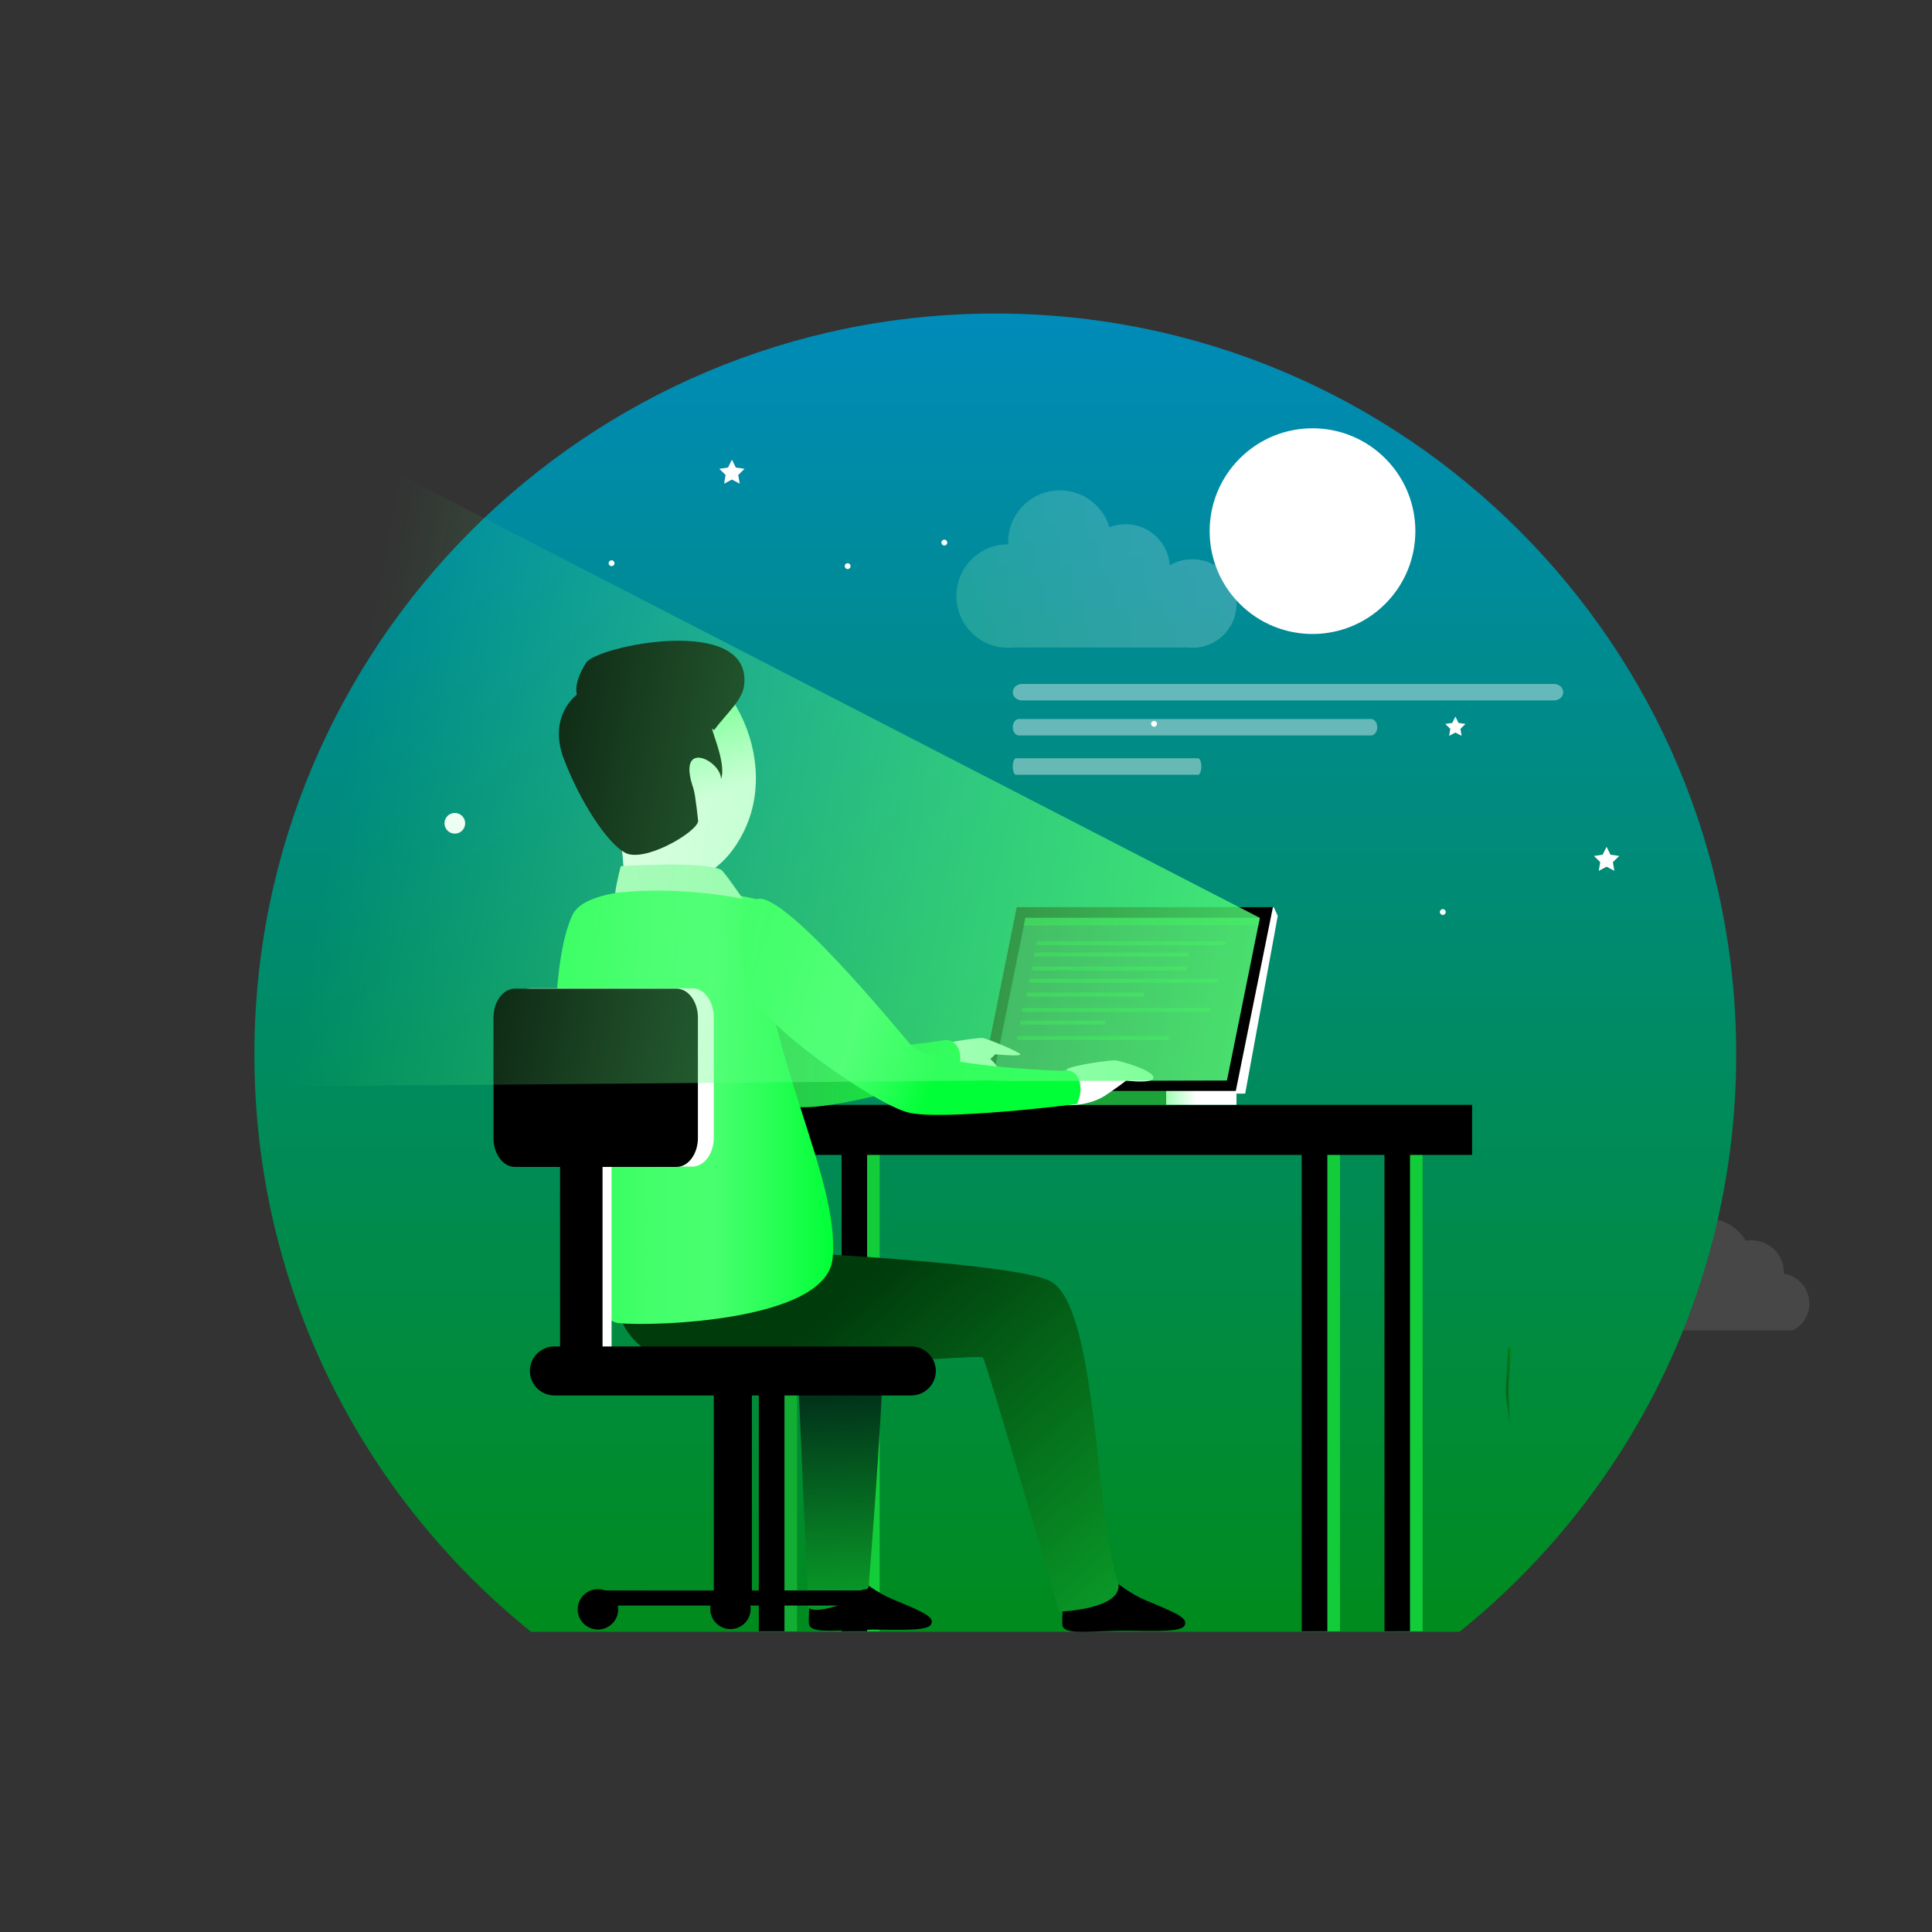 <svg width="360" height="360" xmlns="http://www.w3.org/2000/svg" xmlns:xlink="http://www.w3.org/1999/xlink" xmlns:svgjs="http://svgjs.com/svgjs"><rect width="100%" height="100%" fill="#333333" stroke="none"/><svg xmlns="http://www.w3.org/2000/svg" enable-background="new 0 0 800 600" viewBox="0 0 800 600" width="360" height="360" transform="translate(16.012 15.093) scale(.917)"><path fill="#fff" d="M690.59 464.13h80.29c4.36-2.25 7.35-6.82 7.35-12.09 0-6.82-5.01-12.47-11.53-13.44.01-.22.02-.44.02-.67 0-7.98-6.6-14.45-14.74-14.45-.85 0-1.68.07-2.5.21-3.51-6.09-10.36-10.22-18.23-10.22-9.17 0-16.95 5.61-19.68 13.39-.86-.17-1.75-.27-2.65-.27-7.82 0-14.16 6.73-14.16 15.03 0 .93.08 1.85.23 2.73-5.92.38-10.6 4.91-10.6 10.45 0 4.07 2.52 7.59 6.2 9.33z" opacity=".1" class="colorfff svgShape"/><linearGradient id="a" x1="410.635" x2="410.635" y1="-1.336" y2="600.908" gradientUnits="userSpaceOnUse"><stop offset="0" stop-color="#008bbb" class="stopColor70b svgShape"/><stop offset="1" stop-color="#008b1d" class="stopColor00008b svgShape"/><stop offset="1" class="stopColor000000 svgShape"/></linearGradient><path fill="url(#a)" d="M745.2 339.56C745.2 154.79 595.41 5 410.63 5 225.86 5 76.07 154.79 76.07 339.56c0 105.4 48.76 199.4 124.93 260.72h419.27c76.17-61.32 124.93-155.32 124.93-260.72z"/><path fill="#fff" d="M503.67 209.55c0 2.06-.65 3.72-1.45 3.72h-82.25c-.8 0-1.45-1.67-1.45-3.72 0-2.06.65-3.72 1.45-3.72h82.25c.8 0 1.45 1.67 1.45 3.72zm163.43-33.56c0 2.06-1.9 3.72-4.24 3.72h-240.1c-2.34 0-4.24-1.67-4.24-3.72 0-2.06 1.9-3.72 4.24-3.72h240.1c2.34 0 4.24 1.67 4.24 3.72zm-83.99 15.82c0 2.06-1.26 3.72-2.81 3.72H421.32c-1.55 0-2.81-1.67-2.81-3.72 0-2.06 1.26-3.72 2.81-3.72H580.3c1.55 0 2.81 1.66 2.81 3.72z" opacity=".4" class="colorfff svgShape"/><path fill="#fff" fill-rule="evenodd" clip-rule="evenodd" class="colorfff svgShape" d="M300.72 582.47v-.86h55.07zm-17.19 0l-47.38-.86h47.38z"/><linearGradient id="b" x1="641.158" x2="644.282" y1="489.084" y2="489.084" gradientUnits="userSpaceOnUse"><stop offset=".041" stop-color="#006014" class="stopColor100060 svgShape"/><stop offset="1" stop-color="#099627" class="stopColor090e96 svgShape"/></linearGradient><path fill="url(#b)" d="M643.13 507.56s-2.16-13.67-1.95-16.61c.21-2.94 1.02-18.47 1.02-18.47l2.09-1.86s-2.06 17.3-1.8 22.41c.25 5.1.64 14.53.64 14.53z"/><path fill="#12cc39" fill-rule="evenodd" clip-rule="evenodd" class="color1289cc svgShape" d="M554.68 371.79h11.58v228.24h-11.58z"/><path fill-rule="evenodd" clip-rule="evenodd" class="color000 svgShape" d="M548.99 371.79h11.58v228.24h-11.58z"/><path fill="#12cc39" fill-rule="evenodd" clip-rule="evenodd" class="color1289cc svgShape" d="M592.05 371.79h11.53v228.24h-11.53z"/><path fill-rule="evenodd" clip-rule="evenodd" class="color000 svgShape" d="M586.36 371.79h11.53v228.24h-11.53z"/><path fill="#12ae33" fill-rule="evenodd" clip-rule="evenodd" class="color125cae svgShape" d="M309.53 371.79h11.58v228.24h-11.58z"/><path fill-rule="evenodd" clip-rule="evenodd" class="color000 svgShape" d="M303.85 371.79h11.58v228.24h-11.58z"/><path fill="#12cc39" fill-rule="evenodd" clip-rule="evenodd" class="color1289cc svgShape" d="M346.9 371.79h11.53v228.24H346.9z"/><path fill-rule="evenodd" clip-rule="evenodd" class="color000 svgShape" d="M341.22 371.79h11.53v228.24h-11.53z"/><path fill-rule="evenodd" clip-rule="evenodd" class="color000 svgShape" d="M261.49 362.32h364.45v22.61H261.49z"/><linearGradient id="c" x1="407.438" x2="538.178" y1="318.561" y2="318.561" gradientUnits="userSpaceOnUse"><stop offset="0" stop-color="#a1ffb5" class="stopColora1baff svgShape"/><stop offset=".433" stop-color="#fff" class="stopColorfff svgShape"/></linearGradient><path fill="url(#c)" fill-rule="evenodd" clip-rule="evenodd" d="M424.23 280.97l112.16-7.9 1.79 3.93-14.71 80.25h-5.17l-110.86 6.8z"/><path fill-rule="evenodd" clip-rule="evenodd" class="color000 svgShape" d="M420.31 273.07h115.68L519.2 356.2H403.51z"/><linearGradient id="d" x1="487.791" x2="519.543" y1="359.186" y2="359.186" gradientUnits="userSpaceOnUse"><stop offset="0" stop-color="#a1ffb5" class="stopColora1baff svgShape"/><stop offset=".433" stop-color="#fff" class="stopColorfff svgShape"/></linearGradient><path fill="url(#d)" fill-rule="evenodd" clip-rule="evenodd" d="M487.79 356.05h31.75v6.26h-31.75z"/><path fill="#1ca338" fill-rule="evenodd" clip-rule="evenodd" class="color431ca3 svgShape" d="M380.85 356.05h106.94v6.26H380.85z"/><path fill="#27594a" fill-rule="evenodd" clip-rule="evenodd" class="color3f2759 svgShape" d="M424.23 277.89l-14.86 73.44h105.85l14.86-73.44z"/><path fill="#fff" fill-rule="evenodd" d="M443.71 362.32c3.58.44 11.13-.7 16.5-4.17 5.32-3.48 9.54-6.78 9.54-6.78s11.59 1.51 12.33-1.14c.32-3.54-15.02-7.73-17.15-7.98-2.19-.25-20.17 2.28-22.01 4.12-1.84 1.83.79 15.95.79 15.95zm-59.93-10.09c3.58.45 11.13-.69 16.45-4.17 5.32-3.48 10.39-8.55 10.39-8.55s11.58 1.09 11.33 0c-.3-1.04-14.81-7.11-17-7.35-2.14-.25-20.17 2.29-22.01 4.13-1.84 1.82.84 15.94.84 15.94z" clip-rule="evenodd" class="colorfff svgShape"/><path fill="#fff" fill-rule="evenodd" d="M404.8 338.22c1.14 1.44 8.4 6.86 7.01 8.94-1.39 2.14-4.72 3.03-8.35.4s-5.91-5.72-4.92-6.76c1-1.04 6.26-2.58 6.26-2.58z" clip-rule="evenodd" class="colorfff svgShape"/><linearGradient id="e" x1="242.597" x2="394.824" y1="314.881" y2="314.881" gradientUnits="userSpaceOnUse"><stop offset="0" stop-color="#133541" class="stopColor311341 svgShape"/><stop offset=".23" stop-color="#13c238" class="stopColor3113c2 svgShape"/><stop offset=".348" stop-color="#18c53c" class="stopColor2f18c5 svgShape"/><stop offset=".493" stop-color="#27cc4a" class="stopColor2927cc svgShape"/><stop offset=".652" stop-color="#1fd846" class="stopColor1f40d8 svgShape"/><stop offset=".822" stop-color="#12e93f" class="stopColor1263e9 svgShape"/><stop offset=".998" stop-color="#00ff36" class="stopColor008fff svgShape"/><stop offset="1" stop-color="#00ff36" class="stopColor0090ff svgShape"/></linearGradient><path fill="url(#e)" fill-rule="evenodd" d="M250.31 266.61c-11.03 4.47-8.4 25.74-3.38 41 4.97 15.26 56.5 51.28 71.76 55.26 15.26 3.93 74.44-14.56 74.44-14.56 4.02-8.2.55-16.9-6.76-15.01 0 0-57.69 9.04-66.34-.94-6.96-8.01-58.04-70.47-69.72-65.75z" clip-rule="evenodd"/><linearGradient id="f" x1="260.194" x2="287.175" y1="196.16" y2="267.796" gradientUnits="userSpaceOnUse"><stop offset="0" stop-color="#a1ffb5" class="stopColora1baff svgShape"/><stop offset=".433" stop-color="#fff" class="stopColorfff svgShape"/></linearGradient><path fill="url(#f)" fill-rule="evenodd" d="M297.02 238.98c-18.04 36.32-55.11 24.2-63.85-10.53-8.75-34.69-11.03-64.65 19.38-69.92 33.04-5.72 62.56 44.12 44.47 80.45z" clip-rule="evenodd"/><path fill="#fff" fill-rule="evenodd" d="M240.57 239.78c3.43 10.78 2.38 39.7 2.38 39.7s48.8 14.21 47.31 7.65c-5.96-26.59-8.99-49.84-14.46-54.71-4.52-3.98-15.65 9.39-35.23 7.36z" clip-rule="evenodd" class="colorfff svgShape"/><path fill-rule="evenodd" d="M340 567.15s10.48 12.67 24.05 18.34 19.68 8.1 17.49 11.58c-2.19 3.48-19.58 1.84-32.7 2.29-13.07.45-21.91 1.44-22.36-2.73-.45-4.12 1.64-27.03 1.64-27.03l11.88-2.45z" clip-rule="evenodd" class="color000 svgShape"/><linearGradient id="g" x1="340.829" x2="345.481" y1="474.88" y2="581.868" gradientUnits="userSpaceOnUse"><stop offset=".041" stop-color="#002218" class="stopColor100022 svgShape"/><stop offset="1" stop-color="#099627" class="stopColor090e96 svgShape"/></linearGradient><path fill="url(#g)" fill-rule="evenodd" d="M320.92 468.56c.5 14.21 5.32 120.78 5.32 120.78 3.37 3.89 25.65-4.1 27.21-9.51 0 0 9.56-118.63 5.83-119.18-3.67-.49-38.36 7.91-38.36 7.91z" clip-rule="evenodd"/><path fill-rule="evenodd" d="M454.5 567.65s10.49 12.67 24 18.39c13.57 5.67 19.68 8.05 17.49 11.58-2.19 3.48-19.58 1.79-32.65 2.24-13.12.45-21.96 1.44-22.41-2.68-.45-4.17 1.64-27.08 1.64-27.08l11.93-2.45z" clip-rule="evenodd" class="color000 svgShape"/><linearGradient id="h" x1="334.145" x2="458.197" y1="446.239" y2="587.658" gradientUnits="userSpaceOnUse"><stop offset=".041" stop-color="#003b0c" class="stopColor10003b svgShape"/><stop offset="1" stop-color="#099627" class="stopColor090e96 svgShape"/></linearGradient><path fill="url(#h)" fill-rule="evenodd" d="M248.62 425.67c-1.59 11.08-18.44 28.43 2.09 45.77 20.52 17.34 152.66 2.68 154.35 5.02 1.69 2.29 34.39 114.72 34.39 114.72s28.29-.89 26.81-12.47c-10.92-30.16-9.12-126.45-31.23-136.99-22.08-10.53-186.41-16.05-186.41-16.05z" clip-rule="evenodd"/><linearGradient id="i" x1="211.814" x2="337.41" y1="363.16" y2="363.16" gradientUnits="userSpaceOnUse"><stop offset="0" stop-color="#33ff5e" class="stopColor7633ff svgShape"/><stop offset=".159" stop-color="#37ff61" class="stopColor7137ff svgShape"/><stop offset=".353" stop-color="#43ff6b" class="stopColor6243ff svgShape"/><stop offset=".568" stop-color="#49ff6f" class="stopColor4957ff svgShape"/><stop offset=".794" stop-color="#26ff54" class="stopColor2672ff svgShape"/><stop offset="1" stop-color="#00ff36" class="stopColor0090ff svgShape"/></linearGradient><path fill="url(#i)" fill-rule="evenodd" d="M302.78 269.49c-18.93-5.02-75.51-9.07-83.09 7.11-17.6 37.57-3.59 181.93 20.91 184.31 15.75 1.54 93.93-.85 96.56-29.22 3.44-37.32-31.1-91.29-34.38-162.2z" clip-rule="evenodd"/><path fill="#fff" fill-rule="evenodd" clip-rule="evenodd" class="colorfff svgShape" d="M218.18 387.29h19.18v95.21h-19.18z"/><path fill-rule="evenodd" clip-rule="evenodd" class="color000 svgShape" d="M214.1 386.52h19.18v95.21H214.1z"/><linearGradient id="j" x1="299.975" x2="445.298" y1="304.053" y2="355.219" gradientUnits="userSpaceOnUse"><stop offset="0" stop-color="#33ff5e" class="stopColor7633ff svgShape"/><stop offset=".097" stop-color="#37ff61" class="stopColor7137ff svgShape"/><stop offset=".216" stop-color="#43ff6b" class="stopColor6243ff svgShape"/><stop offset=".346" stop-color="#49ff6f" class="stopColor4957ff svgShape"/><stop offset=".484" stop-color="#26ff54" class="stopColor2672ff svgShape"/><stop offset=".61" stop-color="#00ff36" class="stopColor0090ff svgShape"/></linearGradient><path fill="url(#j)" fill-rule="evenodd" d="M302.78 269.49c-11.03 4.47-8.45 25.79-3.43 41.05 5.02 15.21 56.55 51.23 71.81 55.21 15.26 3.93 76.28-3.77 76.28-3.77 3.98-8.2.55-16.9-6.81-15.01 0 0-59.53-1.74-68.18-11.73-6.9-8.01-58.04-70.47-69.67-65.75z" clip-rule="evenodd"/><path fill-rule="evenodd" d="M283.6 193.16c-3.53-4.47 6.11 14.21 3.18 22.06.05-8.4-20.32-18.54-12.47 4.27.95 2.78 2.13 14.67 2.13 14.67-.2 4.9-25.26 19.7-33.53 14-7.5-4.37-19.38-21.96-26.98-41.69-7.65-19.73 5.76-29.37 5.76-29.37s-1.84-5.02 4.22-14.46c4.72-7.45 75.09-22.21 71.31 10.28-.8 6.72-7.85 12.54-13.62 20.24z" clip-rule="evenodd" class="color000 svgShape"/><path fill="#fff" fill-rule="evenodd" d="M200.88 309.7h72.99c5.28 0 9.64 5.86 9.64 13.02v54.46c0 7.16-4.36 13.02-9.64 13.02h-72.99c-5.32 0-9.67-5.86-9.67-13.02v-54.46c0-7.16 4.35-13.02 9.67-13.02z" clip-rule="evenodd" class="colorfff svgShape"/><path fill-rule="evenodd" d="M193.71 309.86h72.99c5.28 0 9.64 5.86 9.64 13.02v54.46c0 7.16-4.36 13.02-9.64 13.02h-72.99c-5.32 0-9.67-5.86-9.67-13.02v-54.46c-.01-7.16 4.35-13.02 9.67-13.02zm89.82 176.79h17.19v97.05h-17.19z" clip-rule="evenodd" class="color000 svgShape"/><path fill-rule="evenodd" clip-rule="evenodd" class="color000 svgShape" d="M230.8 581.61h124.88v6.81H230.8z"/><path fill-rule="evenodd" d="M353.05 599.25c5.07 0 9.14-4.08 9.14-9.09 0-5.07-4.07-9.14-9.14-9.14-5.02 0-9.09 4.07-9.09 9.14-.01 5.02 4.07 9.09 9.09 9.09zm-62.03-.2c5.07 0 9.14-4.08 9.14-9.09 0-5.07-4.08-9.14-9.14-9.14-5.02 0-9.09 4.07-9.09 9.14-.01 5.01 4.07 9.09 9.09 9.09zm-59.82.2c5.02 0 9.14-4.08 9.14-9.09 0-5.07-4.12-9.14-9.14-9.14-5.02 0-9.14 4.07-9.14 9.14 0 5.02 4.12 9.09 9.14 9.09zm-19.7-127.81h161.2c6.11 0 11.08 4.97 11.08 11.03 0 6.11-4.97 11.08-11.08 11.08H211.5c-6.06 0-11.03-4.97-11.03-11.08 0-6.06 4.97-11.03 11.03-11.03z" clip-rule="evenodd" class="color000 svgShape"/><path fill="#bcfac9" fill-rule="evenodd" d="M238.99 266.69c.25-3.18 2.5-12.13 2.5-12.13s36.57-2.49 45.27 1.59c1.36.64 9.81 13.09 9.81 13.09-23.06-4.18-42.79-4.38-57.58-2.55z" clip-rule="evenodd" class="colorbcd8fa svgShape"/><path fill="#1e9136" fill-rule="evenodd" clip-rule="evenodd" class="color1e8191 svgShape" d="M424.23 277.89h105.85l-.67 3.29-105.88.2zm90.45 11.44c0 .5-.4.9-.9.9h-83.69c-.5 0-.9-.4-.9-.9s.4-.9.9-.9h83.69c.5 0 .9.4.9.9zm-16.44 5.11c0 .5-.33.9-.74.9h-68.61c-.41 0-.74-.4-.74-.9s.33-.9.74-.9h68.61c.41 0 .74.41.74.9zm-1.02 6.32c0 .5-.33.9-.74.9h-68.61c-.41 0-.74-.4-.74-.9s.33-.9.74-.9h68.61c.41 0 .74.4.74.9zm14.05 5.53c0 .5-.4.9-.9.9h-83.78c-.5 0-.9-.4-.9-.9s.4-.9.9-.9h83.78c.5 0 .9.41.9.9zm-3.1 13.17c0 .5-.4.9-.9.9h-83.78c-.5 0-.9-.4-.9-.9s.4-.9.9-.9h83.78c.49 0 .9.4.9.9zm-30.33-6.92c0 .5-.25.9-.56.9h-52.15c-.31 0-.56-.4-.56-.9s.25-.9.56-.9h52.15c.31 0 .56.4.56.9zm-17.43 12.66c0 .5-.18.9-.4.9h-37.65c-.22 0-.4-.4-.4-.9s.18-.9.4-.9H460c.23 0 .41.4.41.9zm28.74 6.94c0 .5-.32.9-.72.9h-67.4c-.4 0-.72-.4-.72-.9s.33-.9.72-.9h67.4c.39 0 .72.4.72.9z"/><g class="color000 svgShape"><path fill="#fff" d="M388.94 108.43c0 .73-.59 1.32-1.32 1.32-.73 0-1.32-.59-1.32-1.32 0-.73.59-1.32 1.32-1.32.73 0 1.32.59 1.32 1.32zm94.7 81.85c0 .73-.59 1.32-1.32 1.32s-1.33-.59-1.33-1.32c0-.73.59-1.32 1.33-1.32s1.32.58 1.32 1.32zm-138.36-71.21c0 .73-.59 1.32-1.32 1.32-.73 0-1.32-.59-1.32-1.32 0-.73.59-1.33 1.32-1.33.73.01 1.32.6 1.32 1.33zm-106.6-1.32c0 .73-.59 1.32-1.32 1.32-.73 0-1.32-.59-1.32-1.32 0-.73.59-1.32 1.32-1.32.73-.01 1.32.59 1.32 1.32zm375.36 157.51c0 .73-.59 1.32-1.32 1.32s-1.33-.59-1.33-1.32.59-1.32 1.33-1.32 1.32.59 1.32 1.32zm4.35-88.25l1.41 2.86 3.15.45-2.28 2.23.54 3.14-2.82-1.48-2.82 1.48.53-3.14-2.28-2.23 3.16-.45zM291.7 70.98l1.76 3.57 3.94.57-2.85 2.78.67 3.93-3.52-1.86-3.53 1.86.67-3.93-2.85-2.78 3.94-.57zM686.65 245.8l1.77 3.57 3.94.57-2.85 2.78.67 3.93-3.53-1.86-3.52 1.86.67-3.93-2.85-2.78 3.94-.57z" class="colorfff svgShape"/><circle cx="166.58" cy="235.19" r="4.67" fill="#fff" class="colorfff svgShape"/><defs><filter id="k" width="92.89" height="92.89" x="507.42" y="56.82" filterUnits="userSpaceOnUse"><feFlood flood-color="#fff" flood-opacity="1" result="back"/><feBlend in="SourceGraphic" in2="back"/></filter></defs><mask id="m" width="92.89" height="92.89" x="507.42" y="56.82" maskUnits="userSpaceOnUse"><g filter="url(#k)" class="color000 svgShape"><linearGradient id="l" x1="212.569" x2="289.79" y1="309.947" y2="361.592" gradientTransform="scale(-1 1) rotate(44.854 128.14 -754.315)" gradientUnits="userSpaceOnUse"><stop offset="0" stop-color="#4d4d4d" class="stopColor4d4d4d svgShape"/><stop offset=".293" stop-color="#898989" class="stopColor898989 svgShape"/><stop offset=".628" stop-color="#c8c8c8" class="stopColorc8c8c8 svgShape"/><stop offset=".873" stop-color="#f0f0f0" class="stopColorf0f0f0 svgShape"/><stop offset="1" stop-color="#fff" class="stopColorfff svgShape"/></linearGradient><path fill="url(#l)" d="M520.94 136.02c18.1 18.18 47.5 18.26 65.69.17 18.18-18.09 18.26-47.5.17-65.68-18.09-18.18-47.5-18.26-65.68-.17-18.19 18.09-18.27 47.5-.18 65.68z" mask="url(#m)"/></g></mask><path fill="#fff" d="M520.94 136.02c18.1 18.18 47.5 18.26 65.69.17 18.18-18.09 18.26-47.5.17-65.68-18.09-18.18-47.5-18.26-65.68-.17-18.19 18.09-18.27 47.5-.18 65.68z" class="colorfff svgShape"/></g><linearGradient id="n" x1="112.784" x2="627.311" y1="214.635" y2="314.649" gradientUnits="userSpaceOnUse"><stop offset=".004" stop-color="#33ff5e" stop-opacity="0" class="stopColor7633ff svgShape"/><stop offset=".092" stop-color="#51ff76" stop-opacity=".088" class="stopColor7051ff svgShape"/><stop offset=".263" stop-color="#66ff86" stop-opacity=".26" class="stopColor6685ff svgShape"/><stop offset=".43" stop-color="#5eff80" stop-opacity=".428" class="stopColor5eb1ff svgShape"/><stop offset=".591" stop-color="#57ff7a" stop-opacity=".589" class="stopColor57d3ff svgShape"/><stop offset=".743" stop-color="#53ff77" stop-opacity=".742" class="stopColor53ebff svgShape"/><stop offset=".883" stop-color="#50ff75" stop-opacity=".883" class="stopColor50faff svgShape"/><stop offset="1" stop-color="#4fff74" class="stopColor4fffff svgShape"/></linearGradient><path fill="url(#n)" d="M83.42 354.06l325.95-2.73 7.22.27 98.63-.27 14.86-73.44L133.49 73.52"/><linearGradient id="o" x1="393.064" x2="519.623" y1="120.397" y2="120.397" gradientUnits="userSpaceOnUse"><stop offset="0" stop-color="#a1ffb5" class="stopColora1baff svgShape"/><stop offset=".089" stop-color="#acffbd" class="stopColoracc2ff svgShape"/><stop offset=".499" stop-color="#d9ffe1" class="stopColord9e3ff svgShape"/><stop offset=".816" stop-color="#f5fff7" class="stopColorf5f7ff svgShape"/><stop offset="1" stop-color="#fff" class="stopColorfff svgShape"/></linearGradient><path fill="url(#o)" d="M499.63 115.95c-3.73 0-7.22 1.02-10.2 2.8-.71-10.4-9.37-18.61-19.94-18.61-2.58 0-5.04.49-7.3 1.38-2.88-9.64-11.81-16.67-22.39-16.67-12.9 0-23.37 10.46-23.37 23.37 0 .33.01.66.03.98h-.03c-12.9 0-23.37 10.46-23.37 23.37 0 12.9 10.46 23.37 23.37 23.37.81 0 1.6-.04 2.39-.12h78.63c.72.08 1.44.12 2.18.12 11.04 0 19.99-8.95 19.99-19.99 0-11.05-8.95-20-19.99-20z" opacity=".2"/></svg></svg>